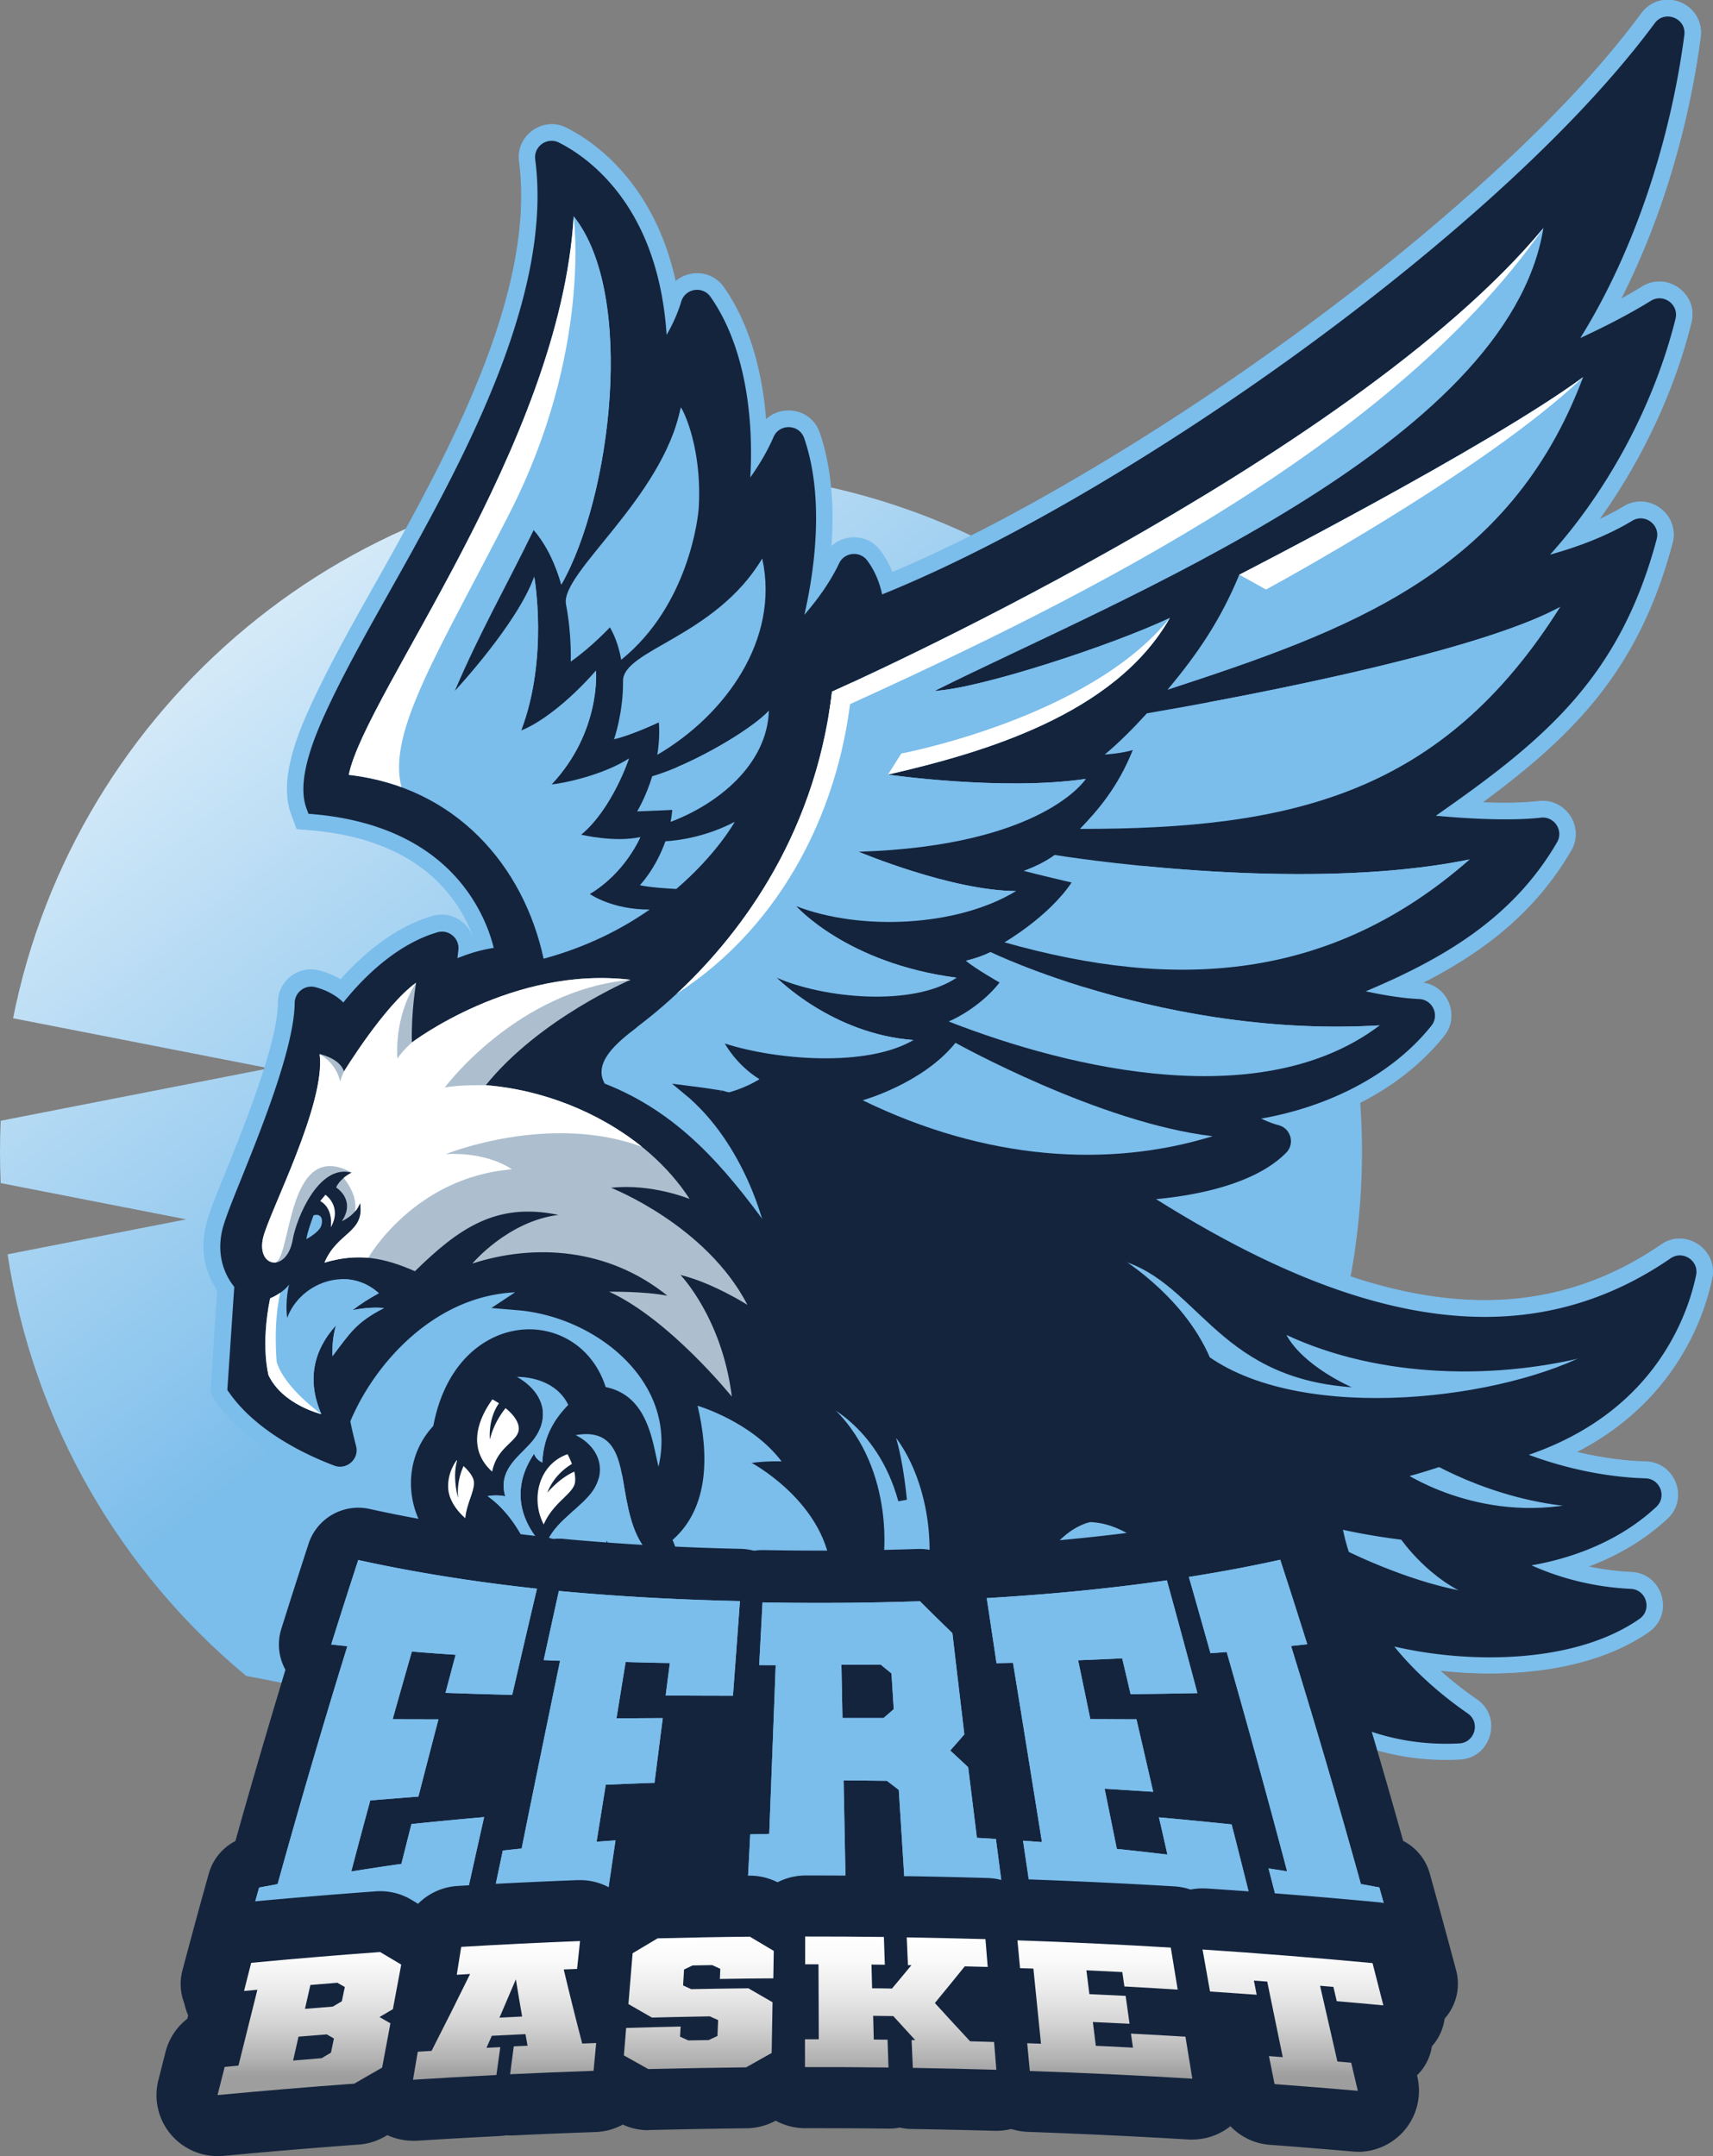 <svg id="Calque_2"
    xmlns="http://www.w3.org/2000/svg" viewBox="0 0 196.48 247.34">
    <rect x="0" y="0" width="196.48" height="247.34" fill="#808080" stroke="none"/>
    <defs>
        <linearGradient id="Dégradé_sans_nom_11" x1="123.98" y1="189.09" x2="6.63" y2="43.36" gradientUnits="userSpaceOnUse">
            <stop offset=".4" stop-color="#7bbdeb"/>
            <stop offset="1" stop-color="#fff"/>
        </linearGradient>
        <linearGradient id="Dégradé_sans_nom_32" x1="91.8" y1="238.19" x2="91.8" y2="217.31" gradientUnits="userSpaceOnUse">
            <stop offset="0" stop-color="#9e9e9e"/>
            <stop offset=".1" stop-color="#b3b3b3"/>
            <stop offset=".29" stop-color="#d4d4d4"/>
            <stop offset=".47" stop-color="#ebebeb"/>
            <stop offset=".64" stop-color="#fafafa"/>
            <stop offset=".78" stop-color="#fff"/>
        </linearGradient>
        <style>.cls-3,.cls-4{fill-rule:evenodd}.cls-7{fill:#14243d}.cls-3{fill:#fff}.cls-4,.cls-8{fill:#7bbdeb}</style>
    </defs>
    <g id="Layer_1">
        <path d="M78.11 54.02c43.14 0 78.11 34.97 78.11 78.11s-34.97 78.11-78.11 78.11c-15.26 0-29.49-4.38-41.52-11.94l11.29-2.21-19.65-3.84c-14.4-11.96-24.43-29-27.36-48.36l20.48-4.01-21.27-4.16c-.05-1.19-.08-2.38-.08-3.59s.03-2.38.08-3.56l6.69-1.31 24.09-4.71-24.09-4.71-5.27-1.03c7.12-35.8 38.71-62.79 76.61-62.79" style="fill:url(#Dégradé_sans_nom_11);fill-rule:evenodd"/>
        <path class="cls-4" d="M54.22 107.32c-.54-1.42-1.28-2.79-2.15-3.99-3.81-5.29-9.91-7.49-16.2-8.06l-1.85-.16-.64-1.74c-1.5-4.05.93-9.64 2.68-13.34 2.77-5.86 6.12-11.48 9.26-17.16 6.8-12.32 16.09-29.92 14.21-44.36-.39-2.99 2.77-5.22 5.45-3.86 3.38 1.71 6.26 4.45 8.36 7.58 2.05 3.05 3.38 6.46 4.16 10 1.59-1.34 4.18-1.22 5.54.72 2.99 4.27 4.4 9.74 4.83 15.13 1.86-1.74 5.21-1.18 6.15 1.54 1.38 4 1.67 8.56 1.35 13.02 1.57-1.45 4.21-1.36 5.6.5.57.77 1.03 1.6 1.39 2.48 7.45-3.15 14.73-7.04 21.68-11.13 7.96-4.68 15.73-9.79 23.21-15.19 7.65-5.52 15.11-11.43 22.13-17.73 6.75-6.05 13.5-12.78 18.9-20.08 1.05-1.41 2.86-1.9 4.48-1.23 1.6.66 2.52 2.26 2.3 3.97-1.33 10.1-4.4 20.74-9.13 30.04.82-.45 1.63-.93 2.42-1.41 2.87-1.77 6.47.85 5.65 4.12-1.96 7.89-5.69 15.81-10.55 22.57.95-.44 1.89-.93 2.78-1.47 2.9-1.75 6.47.94 5.6 4.21-3.81 14.31-11.04 21.82-21.79 29.74 2.22.09 4.45.08 6.49-.14 3.06-.34 5.23 2.99 3.68 5.65-4.13 7.11-10.08 11.65-16.99 15.18 2.84.39 4.26 3.79 2.41 6.1-4.04 5.05-9.93 8.43-16.14 10.26.73 1.37.61 3.17-.62 4.43-2.65 2.71-6.77 4.25-10.81 5.1 10.59 6.12 23.04 11.38 35.15 10.42 6.35-.51 12.1-2.68 17.33-6.28 2.78-1.92 6.53.58 5.84 3.88-.89 4.23-2.82 8.31-5.48 11.71-2.75 3.51-6.18 6.22-10.05 8.21 2.62.63 5.31 1.02 7.94 1.1 3.36.1 4.93 4.24 2.47 6.53-2.61 2.44-5.72 4.25-9.06 5.51 1.62.35 3.27.56 4.92.64 3.59.16 4.94 4.82 1.99 6.87-6.36 4.43-15.75 5.34-23.92 4.43a42.49 42.49 0 0 0 4.21 3.31c2.96 2.04 1.63 6.7-1.96 6.88-5.74.29-11.06-.99-16.05-3.82-5.84-3.31-10.33-8.22-14.84-13.09-2.45-2.64-6.57-7.33-10.29-8.28.5.86.67 1.92.31 3.03-1.47 4.51-4.53 7.97-8.84 9.72.04 4.09-.26 8.53-.98 12.47-.71 3.95-2.04 8.5-4.78 11.53-2.59 2.87-6.14 4.47-10.01 3.61-3.06-.68-5.62-2.79-7.18-5.47-1.76-3.03-2.17-6.58-1.34-9.97.19-.76.59-1.41 1.13-1.9-.21-.37-.4-.76-.58-1.15-.23 0-.47-.01-.7-.05-1.76-.25-3.78-1.88-5.21-3.24-2.79.05-5.98-.35-8.52-1.31-1.77-.67-3.51-1.7-5.13-2.83-1.49 4.35-4.23 8.51-8.97 9.49-.67.14-1.35.2-2.03.18-4.62-.11-8.66-3.58-10.88-7.41-1.9-3.27-2.8-7.29-1.66-10.97.22-.71.62-1.3 1.13-1.74-3.96-1.55-6.5-5.5-6.79-9.74-.21-3.02.73-5.95 2.67-8.25.82-3.87 2.69-7.53 5.98-9.88.51-.36 1.03-.68 1.57-.95l-2.41-.2c-.99.46-1.94 1.02-2.86 1.67-3.44 2.42-6.33 6.05-8.07 9.9.16.72.33 1.44.52 2.15.77 2.94-2.14 5.57-4.99 4.49-4.77-1.8-9.96-4.81-12.93-9.06-.51-.73-.58-.98-.52-1.87l.72-10.81c-1.63-2.52-2-5.22-1.09-8.21.58-1.9 1.42-3.81 2.16-5.66 1.25-3.13 2.5-6.25 3.59-9.44.94-2.77 2.29-6.9 2.31-9.81.02-2.44 2.35-4.23 4.71-3.63.86.22 1.71.56 2.48 1.02 2.84-3.2 6.47-6.09 10.54-7.27 1.93-.56 3.84.51 4.55 2.2h.03"/>
        <path class="cls-4" d="M102.37 65.65c7.45-3.15 14.73-7.04 21.68-11.13 7.96-4.68 15.73-9.79 23.21-15.19 7.65-5.52 15.11-11.43 22.13-17.73 6.75-6.05 13.5-12.78 18.9-20.08 1.05-1.41 2.86-1.9 4.48-1.23 1.6.66 2.52 2.26 2.3 3.97-1.33 10.1-4.4 20.74-9.13 30.04.82-.45 1.63-.93 2.42-1.41 2.87-1.77 6.47.85 5.65 4.12-1.96 7.89-5.69 15.81-10.55 22.57.95-.44 1.89-.93 2.78-1.47 2.9-1.75 6.47.94 5.6 4.21-3.81 14.31-11.04 21.82-21.79 29.74 2.22.09 4.45.08 6.49-.14 3.06-.34 5.23 2.99 3.68 5.65-4.13 7.11-10.08 11.65-16.99 15.18 2.84.39 4.26 3.79 2.41 6.1-4.04 5.05-9.93 8.43-16.14 10.26.73 1.37.61 3.17-.62 4.43-2.65 2.71-6.77 4.25-10.81 5.1 10.59 6.12 23.04 11.38 35.15 10.42 6.35-.51 12.1-2.68 17.33-6.28 2.78-1.92 6.53.58 5.84 3.88-.89 4.23-2.82 8.31-5.48 11.71-2.75 3.51-6.18 6.22-10.05 8.21 2.62.63 5.31 1.02 7.94 1.1 3.36.1 4.93 4.24 2.47 6.53-2.61 2.44-5.72 4.25-9.06 5.51 1.62.35 3.27.56 4.92.64 3.59.16 4.94 4.82 1.99 6.87-6.36 4.43-15.75 5.34-23.92 4.43a42.49 42.49 0 0 0 4.21 3.31c2.96 2.04 1.63 6.7-1.96 6.88-5.74.29-11.06-.99-16.05-3.82-5.84-3.31-10.33-8.22-14.84-13.09-2.45-2.64-6.57-7.33-10.29-8.28.5.86.67 1.92.31 3.03-1.47 4.51-4.53 7.97-8.84 9.72l-1.92-1.32-11.04-15.92-23.81 7.41 11.25-21.47-14.25-61.13 23.2-28.82 1.19-2.53Z"/>
        <path d="M39.38 115c2.78-3.48 6.57-6.82 10.79-8.05 1.3-.38 2.58.71 2.4 2.06-.04.3-.07.6-.1.91 1.34-.55 2.72-.96 4.16-1.18-.56-2.31-1.66-4.6-3.03-6.5-4.14-5.74-10.7-8.22-17.56-8.83l-.66-.06-.23-.62c-1.25-3.39 1.12-8.72 2.61-11.88 2.61-5.52 6.23-11.68 9.2-17.05 7.06-12.79 16.38-30.58 14.43-45.51-.2-1.5 1.38-2.62 2.73-1.93 3.09 1.57 5.73 4.09 7.65 6.95 3 4.47 4.34 9.78 4.69 15.11.7-1.21 1.28-2.5 1.68-3.83.46-1.51 2.45-1.83 3.36-.53 4.01 5.73 4.95 13.9 4.56 20.71 1.03-1.45 1.96-3.01 2.66-4.63.68-1.58 2.96-1.5 3.52.13 2.14 6.2 1.46 13.97.02 20.26 1.54-1.78 2.98-3.78 3.99-5.91.61-1.28 2.37-1.45 3.22-.32.86 1.15 1.41 2.49 1.71 3.89 15.75-6.37 33.68-17.57 47.18-27.32 13.73-9.92 31.12-24.27 41.44-38.21 1.15-1.56 3.65-.55 3.39 1.37-1.56 11.86-5.61 24.59-11.93 34.75 2.69-1.25 5.56-2.7 8.09-4.27 1.44-.89 3.24.42 2.83 2.06-2.43 9.77-7.67 19.61-14.39 27.06 3.26-.91 6.52-2.14 9.43-3.89 1.45-.87 3.24.47 2.8 2.11-4.24 15.9-12.89 23.05-25.33 31.73 3.61.33 8.46.62 12.06.22 1.54-.17 2.62 1.49 1.84 2.83-5.08 8.73-13.08 13.36-21.94 17.09 1.94.42 4.15.8 6.14.89 1.54.07 2.35 1.87 1.38 3.07-4.72 5.9-12.2 9.36-19.51 10.64.68.33 1.38.6 2 .76 1.4.37 1.88 2.12.87 3.15-3.49 3.56-10.15 4.89-14.93 5.33 11.78 7.38 26.43 14.53 40.77 13.39 6.68-.53 12.74-2.81 18.25-6.6 1.4-.96 3.27.28 2.92 1.94-.83 3.95-2.64 7.77-5.12 10.94-3.65 4.67-8.57 7.77-14.07 9.66 4.22 1.57 8.9 2.57 13.39 2.7 1.68.05 2.47 2.12 1.24 3.27-3.9 3.65-9.07 5.8-14.32 6.71 3.56 1.6 7.49 2.52 11.39 2.7 1.8.08 2.47 2.41 1 3.44-7.41 5.17-19.53 5.18-28.13 3.17 2.38 2.95 5.38 5.57 8.43 7.68 1.48 1.02.82 3.35-.98 3.44-5.39.27-10.34-.92-15.03-3.58-11.5-6.52-18.15-20.21-26.11-21.68a8.95 8.95 0 0 0-1.16-.13c-.58.1-1.37.48-1.85.77-.91.55-1.71 1.28-2.4 2.1.46-.18.9-.38 1.27-.59 1.49-.83 3.25.61 2.72 2.24-1.44 4.42-4.55 7.64-8.96 8.99.13 4.2-.19 9.4-.92 13.45-.64 3.55-1.85 7.87-4.32 10.6-7.2 7.97-17.74-.2-15.3-10.12a1.894 1.894 0 0 1 2.52-1.31c-1.24-1.01-2.08-2.76-2.62-4.33-.49.22-1.04.31-1.61.23-1.42-.2-3.53-2.08-4.73-3.28-2.71.14-6.07-.2-8.59-1.16-2.41-.91-4.87-2.63-6.85-4.24-1.02 4.43-3.38 9.8-8.3 10.82-7.07 1.46-14.69-8.38-12.39-15.79.43-1.38 2.18-1.79 3.17-.75.44.46 1.06.91 1.71 1.26-.29-1.76-.89-3.44-1.9-4.94-.49.58-1.21.9-2.14.65-3.76-1.01-6.16-4.58-6.42-8.38-.18-2.7.71-5.28 2.54-7.25.67-3.57 2.3-7.05 5.32-9.21 5.28-3.77 12.4-1.68 14.45 4.75 3.14.65 4.53 3.05 5.32 5.94.29 1.06.48 2.13.74 3.19 2.25-9.6-7.04-17.19-16.19-17.95l-2.98-.25 2.72-1.8c-3.53.17-6.89 1.39-9.95 3.55-3.88 2.73-7.1 6.87-8.95 11.25.19.95.42 1.9.66 2.83.39 1.48-1.07 2.79-2.5 2.25-4.39-1.66-9.31-4.45-12.05-8.37-.26-.37-.22-.21-.19-.66.26-3.82.51-7.64.77-11.46-.05-.15-2.55-2.75-1.21-7.14.46-1.5 1.5-4 2.1-5.5 1.95-4.86 6-14.78 6.04-19.94a1.9 1.9 0 0 1 2.36-1.82c1.19.31 2.37.9 3.24 1.78" style="fill:#14243d;fill-rule:evenodd"/>
        <path class="cls-4" d="M36.84 162.22s-4.4-1.04-6.04-4.45c0 0-.93-3.36.18-8.83 0 0 1.4-.54 2.18-1.58 0 0-.48 1.79-.22 3.82 1.48-4.01 6.91-6.1 10.51-2.82-1.11.6-2.12 1.25-3.01 1.94.68-.14 2.23-.39 3.61-.24-3.18 1.62-3.88 2.83-5.92 5.53 0 0-.11-1.95.42-3.56-2.59 2.85-3.38 6.29-1.7 10.18"/>
        <path class="cls-3" d="M36.84 162.22s-4.4-1.04-6.04-4.45c0 0-.93-3.36.18-8.83 0 0 .56-.22 1.17-.64-.84 3.53-.41 7.97-.41 7.97.97 3.03 5.11 5.94 5.11 5.94"/>
        <path class="cls-4" d="M39.11 146.74c1.5-.05 3.04.43 4.34 1.61-1.11.6-2.12 1.25-3.01 1.94.68-.14 2.23-.39 3.61-.24-3.18 1.62-3.88 2.83-5.92 5.53 0 0-.11-1.95.42-3.56-2.59 2.85-3.38 6.29-1.7 10.18 0 0-2.96-3.2-3.07-5.87 0 0 2.33-5.14 4.98-7.19 0 0-2.15.91-3.78 2.61 0 0 1.13-2.93 4.14-5.02"/>
        <path d="M30.18 141.98c.69-2.92 7.23-15.4 6.48-21.06 0 0 2.3.46 2.8 1.99 0 0 4.6-7.53 8.27-10.18 0 0-.58 3.34-.49 6.86 0 0 11.59-8.83 25.09-7.19 0 0-10.44 4.43-16.61 12.09 9.04.7 18.51 5.54 23.38 13.05 0 0-4.37-1.8-9.01-1.28 0 0 10.91 4.27 15.64 13.43 0 0-4-2.54-7.68-3.43 0 0 4.78 4.93 5.89 13.96 0 0-7.12-8.85-14.07-12.04 0 0 4.01-.06 6.68.46-6.81-5.49-15.25-6-22.37-3.69 0 0 4.05-4.85 9.87-5.58-7.21-1.51-11.51 1.63-16.46 6.46-3.49-1.53-6.45-2.15-10.38-.98 1.46-3.52 4.68-3.43 4.08-6.87-.48 1.45-2.08 2.11-2.08 2.11 1.65-2.46-.66-3.87-.66-3.87.53-1.13 1.79-1.69 1.79-1.69-3.81-1.07-6.36 5.32-6.75 7.61-.66 3.92-4.23 3.31-3.42-.17" style="fill:#adbfce;fill-rule:evenodd"/>
        <path class="cls-3" d="M30.18 141.98c.69-2.92 7.23-15.4 6.48-21.06 2.07 1.2 2.35 3.17 2.35 3.17.21-.69.45-1.18.45-1.18s4.6-7.53 8.27-10.18c-2.62 4.07-2.15 8.71-2.15 8.71.58-.9 1.66-1.85 1.66-1.85s11.59-8.83 25.09-7.19c-13.04 1.18-21.32 12.36-21.32 12.36 1.62-.33 4.71-.27 4.71-.27 6.34.49 12.9 3.02 17.93 7.08-10.66-3.97-22.51.82-22.51.82 4.96-.24 7.57 1.75 7.57 1.75-11.22.91-16.47 10.15-16.47 10.15-1.57-.14-3.19.01-5.02.56 1.46-3.52 4.68-3.43 4.08-6.87-.13.39-.34.73-.58 1 .29-1.74-.86-3.31-1.31-3.85.48-.41.94-.61.94-.61-7.34-4.01-6.91 9.24-8.69 10.3-1.01.14-1.93-.9-1.47-2.85"/>
        <path class="cls-4" d="M84.27 94.29s-2.06 3.72-6.7 7.69c-.96-.05-3.05-.18-4.18-.43 0 0 1.81-1.86 2.93-5.04 1.65-.1 4.7-.54 7.95-2.23m3.92-12.75c-.2 6.21-5.9 10.74-11.27 12.75.08-.44.15-.9.19-1.37 0 0-2.89.14-4.03.17 0 0 .99-1.61 1.73-4.03 4.68-1.38 11.46-5.4 13.38-7.52"/>
        <path class="cls-4" d="M77.67 88c4.23-1.8 8.97-4.76 10.52-6.47-2.31 7.66-10.78 9.8-10.78 9.8.18-.96.24-2.36.26-3.33m9.76-23.91c2.03 9.29-4.27 17.97-12.04 22.5.19-1.16.28-2.42.18-3.72 0 0-3.11 1.47-5.14 1.94 0 0 1.07-3.06 1.03-6.67s10.46-5 15.97-14.04"/>
        <path class="cls-4" d="M74.8 76.23c3.54-2.22 9.1-6.36 12.63-12.14-.59 12.57-11.86 16.88-11.86 16.88-.18-1.51-.52-3.46-.77-4.74m3.3-29.51c.91 1.52 2.41 5.93 2.04 11.65-.06.75-1.06 11-8.89 17.32-.22-1.27-.62-2.55-1.29-3.72 0 0-2.23 2.36-4.5 3.93 0 0 .14-2.99-.54-6.58S75.93 57.25 78.1 46.73"/>
        <path class="cls-4" d="M67.47 66.27c3.39-4.25 9.12-12.27 10.62-19.55.47 14.4-8.88 23.1-8.88 23.1-.52-1.21-1.29-2.68-1.75-3.55"/>
        <path class="cls-4" d="M40 88.89c1.9-9.34 24.25-37.88 25.8-64.08 7.16 8.92 4.32 32.2-1.41 42.25-.63-2.22-1.62-4.47-3.17-6.27-3.1 6.39-6.18 11.72-9.04 18.45 0 0 7.17-7.68 9.09-13.1 0 0 1.68 9.29-1.5 17.66 2.16-.84 5.42-3.27 8.59-6.88 0 0 .61 7-5.1 13.07 1.62-.16 6.01-1.14 8.88-2.98 0 0-1.9 5.77-5.49 8.74 0 0 3.88.93 6.79.27 0 0-1.7 4.09-5.8 6.53 0 0 2.53 1.81 6.88 1.79-3.18 2.22-7.21 4.3-12.17 5.64-2.29-10.65-10.06-19.68-22.37-21.09"/>
        <path class="cls-3" d="M40 88.89c1.9-9.34 24.25-37.88 25.8-64.08 0 0 2.12 15.48-7.35 34.06-7.96 15.62-14.11 25.12-12.39 31.43-1.88-.68-3.9-1.17-6.06-1.41"/>
        <path class="cls-4" d="M65.79 24.82c7.16 8.92 4.32 32.2-1.41 42.25-.63-2.22-1.62-4.47-3.17-6.27 0 0 7.76-16.41 4.57-35.98m7.67 71.2s-1.7 4.09-5.8 6.53c-2.88.28-5.29.25-5.29.25 5.84-.86 11.08-6.78 11.08-6.78m-1.3-9.01s-1.9 5.77-5.49 8.74c-2.15-.08-4.09-.31-4.09-.31 6.07-2.23 9.58-8.43 9.58-8.43m-3.78-10.09s.61 7-5.1 13.07c-1.6.26-4.15.56-4.15.56 6.99-3.67 9.25-13.63 9.25-13.63m-7.08-10.77s1.68 9.29-1.5 17.66l-4.82 2.06c6.59-7.61 6.33-19.71 6.33-19.71m11.75 51.68c5.18-3.92 19.78-16.28 22.39-38.5 0 0 59.3-26.29 81.6-53.19-4.03 24.91-48.85 42.63-69.78 53.1 5.04-.24 20.2-5.18 26.93-8.36-6.3 11.11-21.49 15.48-32.33 17.97 0 0 13.19 1.9 22.7.49 0 0-4.87 7.7-26.06 8.36 0 0 10.6 4.47 18.05 4.51-6.79 4.14-17.92 4.57-25.22 1.73 0 0 5.8 6.57 18.41 8.21-5.03 3.38-15.27 2.37-20.64 0 0 0 6.33 6.46 15.69 7.15-5.39 3.17-15.84 2.28-21.64.4 0 0 1.29 2.44 3.97 4.09 0 0-1.79 1.2-4.52 1.77 5.36 1.43 13.85 4.42 17.55 9.67-1.46-.1-3.61.28-5.44.82 0 0 13.12 6.48 18.52 14.27.25-1.9-.44-4.74-1.15-6.45 2.82.3 15.15 1.99 19.29 8.64 0 0 .09-4.03-3.7-8.16 9.65 2.05 11.4 13.67 27.39 14.78 0 0-5.51-2.35-7.5-6 10.67 4.99 24.26 5.25 35.51 2.21-9.9 10.67-35.74 9.42-47.84 2.79 0 0 11.02 11.68 26.66 13.83 0 0-5.52-3.05-7.73-5.38 0 0 4.97.59 8.77.49 0 0 7.89 5.16 18.2 5.82-13.89 5.49-32.94-.49-46.22-5.8 0 0 7.1 6.99 16.53 10.09 0 0-1.21-1.49-1.88-2.82 0 0 4.7 1.46 11.18 2.26 0 0 3.3 4.76 8.28 6.57 0 0-13.12-1.13-19.43-4.03-6.31-2.9-14.34-8.05-14.34-8.05s5.24 7.57 10.78 12.12c0 0-.71-2.15-.77-3.3 0 0 1.84 1.11 3.98 1.75 0 0 1.68 8.44 9.18 12.94-13.76-5.95-24.3-26.73-32.75-27.19 0 0 .64-1.5.13-4.18 0 0-3.21 6.46-8.61 8.5 0 0 5.22-7.57 4.12-14.74 0 0-3.32 7.85-10 10.51 0 0 2.04.77 4.8-.13 0 0-1.46 5.35-4.69 8.03 0 0 3.1.44 6.64-1.24 0 0-2.7 4.67-6.26 5.84 0 0 2.41 1.88 6.26 1.84 0 0-2.28 2.39-7.26 1.64 0 0-.11-3.36-2.96-4.89-2.85-1.53-6.46-.22-6.46-.22s1.34-11.41-7.14-18.04c.29 2.72-.6 6.03-.6 6.03s-2.68-7.9-8.52-13.43c0 0 4.51.66 6.73 2.39 0 0-1.04-9.78-9.67-15.22 0 0 3.21-.2 6.03.75-5.12-7.04-10.39-13.26-18.84-16.57-1.38-2.42 1.42-4.74 3.69-6.45"/>
        <path d="M82.59 125.56c5.36 1.43 13.85 4.42 17.55 9.67-1.46-.1-3.61.28-5.44.82 0 0 13.12 6.48 18.52 14.27.25-1.9-.44-4.74-1.15-6.45 2.82.3 15.15 1.99 19.29 8.64 0 0 .09-4.03-3.7-8.16 0 0 7.59 4.33 10.7 11.69 11.26 7.91 34.56 4.99 44.71-.69-9.9 10.67-35.74 9.42-47.84 2.79 0 0 11.02 11.68 26.66 13.83 0 0-5.52-3.05-7.73-5.38 0 0 4.97.59 8.77.49 0 0 .54.35 1.53.89-1.28.41-3.04.95-4.07 1.15 0 0 8.95 6.29 20.74 3.78-13.89 5.49-32.94-.49-46.22-5.8 0 0 7.1 6.99 16.53 10.09 0 0-1.21-1.49-1.88-2.82 0 0 1.48.46 3.94 1.01.17.82.46 2.1.82 3.02 0 0 7.99 4 14.7 4.8 0 0-13.12-1.13-19.43-4.03-6.31-2.9-14.34-8.05-14.34-8.05s5.24 7.57 10.78 12.12c0 0-.71-2.15-.77-3.3 0 0 1.84 1.11 3.98 1.75 0 0 1.68 8.44 9.18 12.94-13.76-5.95-24.3-26.73-32.75-27.19 0 0 .64-1.5.13-4.18 0 0-3.21 6.46-8.61 8.5 0 0 5.22-7.57 4.12-14.74 0 0-3.32 7.85-10 10.51 0 0 2.04.77 4.8-.13 0 0-1.46 5.35-4.69 8.03 0 0 3.1.44 6.64-1.24 0 0-2.7 4.67-6.26 5.84 0 0 2.41 1.88 6.26 1.84 0 0-2.28 2.39-7.26 1.64 0 0-.11-3.36-2.96-4.89-.24-.13-.48-.23-.72-.32.13-6.4-2.26-12.73-5.86-15.68 1.66 2.46 2.26 9.47 2.26 9.47-2.5-9.14-9.28-11.73-9.28-11.73.29 2.72-.6 6.03-.6 6.03s-2.68-7.9-8.52-13.43c0 0 4.51.66 6.73 2.39 0 0-1.04-9.78-9.67-15.22 0 0 3.21-.2 6.03.75 0 0-2.13-9.84-9.47-15.85 1.2.15 2.49.33 3.86.55" style="fill:#14243d;fill-rule:evenodd;stroke:#14243d;stroke-miterlimit:10"/>
        <path class="cls-3" d="M77.59 114.02c6.46-6.01 15.8-17.34 17.84-34.68 0 0 .84-.37 2.33-1.06-1.13 14.09-7.89 27.83-20.18 35.74Zm56.59-43.13c-6.3 11.11-21.49 15.48-32.33 17.97l1.53-2.42s21.59-4.06 30.79-15.55"/>
        <path class="cls-4" d="M107.25 79.25s8.48.04 17.97-1.89c5.05-2.98 8.95-6.47 8.95-6.47-6.73 3.19-21.88 8.12-26.93 8.36Z"/>
        <path class="cls-3" d="M95.08 81.88c.14-.83.26-1.68.36-2.54 0 0 59.3-26.29 81.6-53.19-18.24 26.18-56.92 44.36-81.96 55.73"/>
        <path class="cls-4" d="M89.09 112.16s6.33 6.46 15.69 7.15c0 0-3.07.48-6.96.48-6.14-2.62-8.72-7.63-8.72-7.63m2.22-8.21s5.8 6.57 18.41 8.21c0 0-3.4.8-7.8.59-7.15-3.22-10.61-8.8-10.61-8.8m7.17-6.24s10.6 4.47 18.05 4.51c0 0-3.09.7-7.43 1.02-6.93-2-10.62-5.53-10.62-5.53m3.36-8.85s13.19 1.9 22.7.49c0 0-3.8 2.08-9.36 3.18-7.49-1.17-13.34-3.67-13.34-3.67m40.3-22.93s28.54-14.65 39.43-22.66c-8.43 22.5-26.96 29.08-47.67 35.86 3.56-4.26 6.1-8.04 8.24-13.21"/>
        <path class="cls-4" d="M142.15 65.93s28.54-14.65 39.43-22.66c-8.45 17.36-39.52 28.93-39.52 28.93.58-3.89.09-6.27.09-6.27"/>
        <path class="cls-3" d="M142.15 65.93s28.54-14.65 39.43-22.66c-11.46 10.91-36.37 24.36-36.37 24.36l-3.05-1.7Z"/>
        <path class="cls-4" d="M123.87 95.09c2.07-2.16 4.35-4.78 6.06-9.05-.92.28-2.09.44-3.22.52 1.65-1.37 3.32-3.06 4.84-4.73 6.5-1.11 37.07-6.52 47.41-12.21-13.56 21.56-30.9 25.49-55.09 25.47"/>
        <path class="cls-4" d="M138.59 80.57c11.61-2.17 32.24-6.48 40.37-10.95-13.12 12.2-34.45 17.67-43.79 19.17 1.67-2.88 2.82-6.24 3.42-8.23m-17.6 17.52s27.81 4.58 47.59.51c-15.92 13.98-33.64 15.1-53.37 9.51 0 0 5.04-2.9 7.7-6.86 0 0-3.95-.92-5.49-1.34 1.22-.45 2.44-1.02 3.56-1.83"/>
        <path class="cls-4" d="M130.95 99.32c9.89.98 25.32 1.8 37.63-.74-17.3 7.8-40.93 6.27-40.93 6.27 1.28-1.77 2.5-4 3.3-5.53m-17.34 9.89s20.27 9.87 44.65 8.41c-13.32 10.1-35.13 5.16-49.45-.44 1.26-.52 3.98-2.08 5.84-4.47 0 0-2.72-1.54-3.88-2.5 1.13-.29 1.98-.58 2.84-1"/>
        <path class="cls-4" d="M124.38 113.26c8.23 2.53 20.43 5.17 33.88 4.37-14.93 4.45-36.2-1.17-36.2-1.17.51-.65 1.62-2.21 2.32-3.2m-14.78 6.37s16.48 9.2 29.49 10.71c-11.94 3.68-25.98 2.78-40.14-4.12 0 0 6.9-1.92 10.64-6.59"/>
        <path class="cls-3" d="M94.2 191.29c-3.39-1.36-3.93-5.79-.8-5.6 0 0-.65 1.3-.24 3.1 0 0 .27-2.05.87-2.74.77.6-.3 2.95.17 5.24m6.41 6.54c-.94-1.48-2.46-5.19-.71-6.5-.34 1.51.23 3.13.23 3.13-.14-1.72.34-2.85.66-3.39.35.14 1.03.51 1.33 1.37-.81 1.67-1.19 3.65-1.5 5.39m7.34 2.8s-1.8-2.26-1.5-5.36c.26 1.19.78 2.13.78 2.13-.26-1.21-.21-2.39-.15-3.01 2.37.71 1.25 4.23.87 6.24m-7.23 9.74c-.39-.23-3.11-1.96-2.86-6.04 0 0 1.48 1.6 3.19 2.54 2.06 1.14 2.05 2.68 1.09 3.29-.6-.39-2.15-1.52-3.15-3.28 0 0 .28 1.98 1.74 3.48"/>
        <path class="cls-4" d="M104.07 211.3s2.29-2.09-.44-4.57c0 0 1.09-.19 1.64.44.78-4.39-2.86-6.89-1.95-10.83 0 0-.66.06-1.04.63-.55-1.87.85-3.91 2.98-3.6 0 0-1.66 5.28 2.65 9.04 0 0 1.71-1.68 2.09-4.1 1.02 4.13.11 13.96-5.92 12.98"/>
        <path class="cls-4" d="M109.26 200.5c.32-.62.61-1.36.74-2.19.91 3.7.28 11.98-4.21 12.96-.57.12-1.13.12-1.71.03l.45-.56c.49-.78.99-2.3-.89-4.01 0 0 1.09-.19 1.64.44.38.33 1.07 1.42.78 2.6 3.06-2.23 3.3-6.91 3.21-9.27m-9.28-11.84s.6-2.73 1.78-3.36c3.02-.29 2.85 3.37 2.1 5.26-.84-1.38-2.12-2.15-3.87-1.9"/>
        <path class="cls-4" d="M102.09 185.29c2.68 0 2.5 3.46 1.77 5.28-.34-.56-.76-1.02-1.25-1.35.87-1.96.18-3.22-.52-3.93m4.11 7.1s.55-2.51 1.56-3.58c1.48-1.58 3.69.31 3.54 2.19-.06.76-.52 3-.52 3-1.35-1.82-2.36-2.44-4.58-1.61"/>
        <path class="cls-4" d="M108.46 188.32c1.39-.54 2.97 1.07 2.85 2.67-.06.76-.52 3-.52 3-.79-1.07-1.47-1.72-2.34-1.91.93-1.76.48-3.05.01-3.76m-8.98-5.65c2.66-3.98 7.29-2.34 8.39 1.97l-1.1.7c-1.53-3.63-4.14-4.54-7.3-2.67m-8.6 1.82c-.94-3.14 2.32-5.16 4.58-1.57.45.72 1.93 2 3.1 2.32 0 0-1.13 2.46-.55 5.21 0 0-.52-1.63-2.2-2.59 1.26-4.04-3.38-5.91-4.92-3.37"/>
        <path class="cls-4" d="M94.32 181.62c.39.3.77.73 1.13 1.3.45.72 1.93 2 3.1 2.32 0 0-1.13 2.46-.55 5.21 0 0-.52-1.63-2.2-2.59.65-2.09-.28-3.6-1.54-4.22.24-.76.2-1.46.07-2.03M80 161.26s6.2 1.81 9.65 6.39c0 0-1.69-.07-3.44.17 0 0 7.57 4.03 8.96 11.24-4.37-1.63-8.16.34-7.66 5.64 0 0-3.54-.46-5.97-2.39 0 0 .8 4.1 3.39 6.28 0 0-5.53-.69-7.88-4.54 0 0 1.77-3.67.09-7.39 4.29-3.77 4.14-10 2.87-15.41"/>
        <path class="cls-3" d="M53.37 174.16s-1.84-1.48-1.96-3.4c-.12-1.91.97-3.24.97-3.24s.02.01.05.03c-.58 2.02.12 4.3.12 4.3-.16-1.66.3-2.98.62-3.67.5.47 1.07 1.12 1.17 1.7.18 1.06-.81 2.53-.97 4.27m3.09-5.32c-2.71-2.43-1.89-5.66.02-8.3 0 0 .32.17.75.45-1.29 1.83-1.04 4.14-1.04 4.14a9.307 9.307 0 0 1 1.8-3.58c.69.56 1.38 1.32 1.5 2.12.25 1.69-2.43 2.07-3.04 5.16m3.88 23.42c-2.79.31-4.33-3.12-4.13-5.46 0 0 .91.91 2.16 1.47 1.16.52 3.62 1.44 2.64 3.45-.61-.19-2.36-.83-3.43-2.17 0 0 .83 1.99 2.76 2.71m2.03-17.37c-1.53-2.94-.56-6.89 2.74-8.05 0 0 .26.48.5 1.12-.7.41-2.12 1.44-2.82 3.3 0 0 1.33-1.64 3.09-2.42.1.43.14.87.08 1.26-.22 1.32-2.47 2.23-3.58 4.79"/>
        <path class="cls-4" d="M62.33 194.36c2.01-1.95 1.65-6.09-1.37-6.98 0 0 1.08-.87 1.89-.74-.32-5.1-2.59-11.97-6.92-15 0 0 .98-.2 2.02.02-.81-2.88 1.27-4.31 2.82-5.99 2.54-2.73 1.75-5.9-1.48-7.72 0 0 4.25-.17 5.89 3.21-1.88 1.95-2.85 3.9-2.98 6.63 0 0-.72-.3-.94-1.01-2.55 3.79-1.84 7.62 1.26 10.78.67-2.56 3.39-4.06 5.04-5.95 2.17-2.49 1.43-5.48-1.53-6.98 4.65-.83 5.05 2.97 5.62 6.29.5 2.94 1.17 5.97 3.18 7.6 0 0-.35 2.89-1.41 3.34-1.05.45-3.16-1.97-3.79-5.16-1.51 4.13 1.94 18.77-7.3 17.67"/>
        <path class="cls-4" d="M64.75 179.9c-.07.73-.09 1.69.11 2.61.4 1.84 2.27-.01 1.97-1.95-.51-3.28-1.81-3.48-2.08-.67m-1.9 6.73c-.32-5.1-2.59-11.97-6.92-15 0 0 .98-.2 2.02.02-.81-2.88 1.27-4.31 2.82-5.99 1.13-1.22 1.6-2.53 1.49-3.76.44.28.9.68 1.33 1.24-.85 1.35-1.3 2.82-1.39 4.63 0 0-.72-.3-.94-1.01-2.55 3.79-1.84 7.62 1.26 10.78.67-2.56 3.39-4.06 5.04-5.95.52-.59.87-1.21 1.07-1.84s.6-1.09 1.54-1.11c.38 0 .82.26 1.19.58.11.56.2 1.12.29 1.67.5 2.94 1.17 5.97 3.18 7.6 0 0-.35 2.89-1.41 3.34-1.05.45-3.16-1.97-3.79-5.16-2.28 3.21-.48 8.66-3.12 13.08-.41-1.34-1.41-2.66-3.66-3.13Z"/>
        <path class="cls-3" d="M37.33 137.06s1.96 1.35.61 3.74c0 0 .36-2.15-1.21-3.02l.6-.72Z"/>
        <path class="cls-4" d="M35.96 139.42s-.74 1.97-.82 2.73c0 0 1.42-.74 1.7-1.52.27-.78-.03-1.47-.87-1.21"/>
        <path class="cls-7" d="M29.38 239.69c-1.47 0-2.91-.56-3.99-1.61a5.778 5.778 0 0 1-1.58-5.63c.95-3.57 1.92-7.16 2.91-10.69a5.776 5.776 0 0 1 2.93-3.58c1.76-6.28 3.61-12.59 5.51-18.87a5.726 5.726 0 0 1-.45-4.51c1-3.17 1.99-6.3 3-9.37a5.772 5.772 0 0 1 5.47-3.98c.41 0 .83.04 1.24.14 5.93 1.31 12.16 2.31 19.07 3.06 1.64.18 3.13 1.06 4.08 2.4.95 1.35 1.28 3.04.9 4.65-.91 3.85-1.82 7.74-2.72 11.67a5.763 5.763 0 0 1-5.61 4.47c-.05 0-2-.05-2.93-.08-.18.68-.35 1.35-.53 2.03.13 0 .26-.01.39-.01 1.65 0 3.24.71 4.34 1.97a5.74 5.74 0 0 1 1.28 5.06c-.91 4.03-1.82 8.11-2.72 12.25a5.751 5.751 0 0 1-4.59 4.43c-8.18 1.5-16.36 3.5-24.3 5.94-.56.17-1.13.26-1.69.26Z"/>
        <path class="cls-7" d="M57.44 232.99a5.75 5.75 0 0 1-4.15-1.77 5.758 5.758 0 0 1-1.49-5.17c.56-2.69 1.12-5.36 1.68-8.01a5.782 5.782 0 0 1 2.8-3.83l.12-.58c.83-4.08 1.66-8.11 2.48-12.11a5.782 5.782 0 0 1-.89-4.5c.56-2.56 1.12-5.1 1.67-7.63a5.768 5.768 0 0 1 5.62-4.52c.18 0 .36 0 .54.03 6.23.58 12.62.94 19.53 1.09 1.58.03 3.07.72 4.14 1.89a5.753 5.753 0 0 1 1.48 4.3l-.76 10.43a5.764 5.764 0 0 1-5.75 5.34h-2.35l-.58 4.57a5.764 5.764 0 0 1-4.3 4.86c.07.52.07 1.06-.01 1.6l-1.09 7.32a5.753 5.753 0 0 1-5.08 4.89c-4.21.45-8.47 1.04-12.66 1.74-.32.05-.64.08-.96.08Z"/>
        <path class="cls-7" d="M114.37 230.93c-.18 0-.36 0-.53-.03-3.52-.33-7.09-.57-10.6-.72a5.733 5.733 0 0 1-3.17-1.12c-.93.61-2.02.94-3.15.94h-.08c-.95-.01-1.9-.02-2.85-.02-2.57 0-5.18.05-7.77.14h-.21a5.79 5.79 0 0 1-4.11-1.72 5.802 5.802 0 0 1-1.65-4.35l.37-6.92c.09-1.74.96-3.28 2.25-4.27l.39-10.02s-.06-.06-.09-.1a5.77 5.77 0 0 1-1.56-4.25l.36-6.9c.16-3.07 2.7-5.46 5.75-5.46h.11a326.271 326.271 0 0 0 17.04-.12h.2c1.53 0 3 .61 4.09 1.7 1.13 1.14 2.3 2.28 3.49 3.44.96.92 1.56 2.15 1.72 3.47l1.31 11.15c.07.62.04 1.24-.08 1.84.26.55.43 1.13.5 1.74l.47 3.78c1.38.9 2.35 2.37 2.58 4.09l.94 7.21c.23 1.74-.35 3.48-1.56 4.74a5.764 5.764 0 0 1-4.15 1.76Z"/>
        <path class="cls-7" d="M142.73 235.47c-.43 0-.86-.05-1.28-.14-8.07-1.84-16.34-3.22-24.58-4.11a5.753 5.753 0 0 1-5.08-4.89l-1.09-7.32c-.24-1.65.24-3.32 1.32-4.59-.59-3.7-1.19-7.39-1.78-11.06a5.778 5.778 0 0 1-2.45-3.9l-1.07-7.18c-.24-1.6.2-3.23 1.22-4.48a5.728 5.728 0 0 1 4.13-2.12c6.96-.41 13.29-1.04 19.36-1.91a5.759 5.759 0 0 1 6.38 4.18c1.13 4.09 2.25 8.25 3.38 12.47a5.8 5.8 0 0 1-.96 4.95 5.787 5.787 0 0 1-4.49 2.3h-.25c.2.86.39 1.71.59 2.57l3.92.39a5.75 5.75 0 0 1 4.98 4.3c1.14 4.45 2.26 8.95 3.35 13.39.48 1.94-.09 3.99-1.49 5.41a5.784 5.784 0 0 1-4.11 1.72Z"/>
        <path class="cls-7" d="M158.54 239.69c-.57 0-1.14-.08-1.69-.26-4.09-1.26-8.27-2.41-12.41-3.41a5.767 5.767 0 0 1-4.23-4.2c-.78-3.1-1.56-6.15-2.34-9.16-.41-1.58-.13-3.24.74-4.59-1.38-5.12-2.79-10.24-4.27-15.48a5.768 5.768 0 0 1-2.84-3.53c-.79-2.82-1.58-5.61-2.37-8.37-.45-1.59-.21-3.29.68-4.69a5.746 5.746 0 0 1 3.96-2.59c3.36-.53 6.63-1.14 9.72-1.83.42-.09.83-.14 1.24-.14a5.74 5.74 0 0 1 5.47 3.98c1 3.07 2 6.19 3 9.37.47 1.51.3 3.14-.45 4.52 1.91 6.28 3.75 12.59 5.51 18.87 1.41.72 2.49 2.01 2.93 3.58.98 3.53 1.96 7.13 2.91 10.69.54 2.02-.07 4.18-1.58 5.63a5.757 5.757 0 0 1-3.99 1.61Zm-130.48-3.02a5.88 5.88 0 0 1-5.69-7.39c.97-3.64 1.96-7.31 2.97-10.91a5.9 5.9 0 0 1 2.99-3.66c1.8-6.4 3.68-12.85 5.63-19.25a5.84 5.84 0 0 1-.46-4.61c1.02-3.24 2.04-6.42 3.06-9.56a5.883 5.883 0 0 1 6.86-3.92c6.05 1.33 12.41 2.35 19.46 3.13a5.872 5.872 0 0 1 5.08 7.19c-.93 3.93-1.85 7.9-2.78 11.91a5.89 5.89 0 0 1-5.73 4.56c-.05 0-2.04-.05-2.99-.08l-.54 2.07c.13 0 .26-.01.39-.01 1.69 0 3.31.73 4.43 2.01a5.898 5.898 0 0 1 1.31 5.16c-.93 4.12-1.85 8.28-2.78 12.5a5.87 5.87 0 0 1-4.68 4.52c-8.35 1.53-16.69 3.57-24.79 6.07-.57.18-1.15.26-1.73.26Z"/>
        <path class="cls-7" d="M56.69 229.83c-1.58 0-3.12-.64-4.24-1.8a5.862 5.862 0 0 1-1.52-5.28c.57-2.74 1.14-5.47 1.71-8.17a5.864 5.864 0 0 1 2.86-3.9l.12-.6c.85-4.16 1.69-8.28 2.53-12.36-.92-1.34-1.25-3-.9-4.59.57-2.61 1.14-5.2 1.71-7.78.6-2.72 3.01-4.61 5.74-4.61.18 0 .37 0 .55.03 6.36.59 12.88.96 19.93 1.12 1.61.04 3.14.73 4.22 1.92a5.88 5.88 0 0 1 1.51 4.38l-.78 10.64a5.882 5.882 0 0 1-5.86 5.45h-2.39l-.59 4.66a5.881 5.881 0 0 1-4.39 4.96c.07.53.07 1.08-.01 1.63L75.78 223a5.89 5.89 0 0 1-5.19 4.99c-4.3.46-8.64 1.06-12.92 1.78-.33.05-.65.08-.98.08Z"/>
        <path class="cls-7" d="M114.79 227.73c-.18 0-.36 0-.55-.03-3.6-.33-7.24-.58-10.82-.74a5.9 5.9 0 0 1-3.24-1.14 5.9 5.9 0 0 1-3.22.96h-.08c-.97-.01-1.94-.02-2.91-.02-2.62 0-5.29.05-7.92.14h-.21c-1.57 0-3.08-.63-4.19-1.76a5.868 5.868 0 0 1-1.68-4.43l.38-7.06c.09-1.78.98-3.34 2.3-4.36l.39-10.23s-.06-.06-.09-.1a5.906 5.906 0 0 1-1.59-4.34l.37-7.04a5.874 5.874 0 0 1 5.87-5.57h.11a328.706 328.706 0 0 0 17.39-.13h.2c1.56 0 3.06.62 4.17 1.73 1.16 1.16 2.34 2.33 3.56 3.51.98.94 1.59 2.19 1.75 3.54l1.34 11.38c.07.63.04 1.27-.08 1.88.26.56.44 1.16.51 1.78l.48 3.86c1.41.91 2.4 2.41 2.63 4.17l.96 7.36c.23 1.77-.36 3.55-1.6 4.84a5.847 5.847 0 0 1-4.23 1.8Z"/>
        <path class="cls-7" d="M143.73 232.36c-.43 0-.87-.05-1.31-.15-8.24-1.88-16.67-3.29-25.08-4.19a5.89 5.89 0 0 1-5.19-4.99l-1.11-7.47c-.25-1.69.24-3.39 1.35-4.68-.61-3.78-1.21-7.54-1.82-11.28a5.877 5.877 0 0 1-2.5-3.98l-1.1-7.32c-.25-1.63.21-3.29 1.25-4.58a5.853 5.853 0 0 1 4.22-2.16c7.1-.42 13.57-1.06 19.76-1.95a5.867 5.867 0 0 1 6.5 4.26c1.15 4.18 2.3 8.42 3.45 12.73.46 1.74.1 3.61-.98 5.05a5.866 5.866 0 0 1-4.58 2.34h-.26c.2.87.4 1.75.6 2.63 1.32.13 2.66.26 4 .4 2.45.26 4.48 2.01 5.09 4.39 1.16 4.54 2.31 9.14 3.42 13.67a5.86 5.86 0 0 1-1.52 5.52 5.865 5.865 0 0 1-4.19 1.76Z"/>
        <path class="cls-7" d="M159.86 236.67c-.58 0-1.16-.09-1.73-.26-4.18-1.28-8.44-2.46-12.66-3.48a5.904 5.904 0 0 1-4.32-4.28c-.79-3.16-1.59-6.27-2.39-9.35-.42-1.61-.13-3.31.76-4.68-1.4-5.22-2.85-10.45-4.36-15.8a5.852 5.852 0 0 1-2.89-3.6c-.81-2.88-1.61-5.73-2.42-8.54-.46-1.62-.21-3.36.69-4.78a5.925 5.925 0 0 1 4.04-2.65c3.43-.54 6.77-1.17 9.92-1.86a6.1 6.1 0 0 1 1.27-.14c2.49 0 4.78 1.6 5.59 4.06 1.02 3.13 2.04 6.32 3.06 9.56.48 1.54.31 3.21-.46 4.61 1.95 6.4 3.83 12.85 5.63 19.25a5.9 5.9 0 0 1 2.99 3.66c1 3.6 2 7.27 2.97 10.91.55 2.07-.07 4.26-1.61 5.75a5.876 5.876 0 0 1-4.08 1.64Zm-133.14-3.08c-1.53 0-3.02-.58-4.16-1.67a5.999 5.999 0 0 1-1.64-5.86c.98-3.71 2-7.46 3.03-11.13A6.004 6.004 0 0 1 27 211.2c1.83-6.53 3.76-13.11 5.74-19.65a5.975 5.975 0 0 1-.47-4.7c1.04-3.31 2.08-6.55 3.12-9.75a6 6 0 0 1 6.99-4c6.17 1.36 12.67 2.4 19.86 3.19a6.04 6.04 0 0 1 4.25 2.5c.99 1.4 1.33 3.17.94 4.84-.94 4.01-1.89 8.06-2.84 12.16a5.997 5.997 0 0 1-5.84 4.65c-.05 0-2.08-.05-3.05-.08-.18.7-.37 1.41-.55 2.12.13 0 .27-.01.4-.01 1.72 0 3.37.74 4.52 2.05a6.009 6.009 0 0 1 1.34 5.27c-.95 4.2-1.89 8.45-2.83 12.75a6.012 6.012 0 0 1-4.78 4.62 223.79 223.79 0 0 0-25.3 6.19c-.58.18-1.17.27-1.76.27Z"/>
        <path class="cls-7" d="M55.93 226.61a5.97 5.97 0 0 1-4.32-1.84 5.99 5.99 0 0 1-1.55-5.38c.58-2.8 1.17-5.58 1.75-8.34a5.98 5.98 0 0 1 2.92-3.98l.12-.61c.86-4.24 1.73-8.45 2.59-12.61a5.984 5.984 0 0 1-.92-4.69c.58-2.66 1.16-5.31 1.74-7.94a6.003 6.003 0 0 1 5.85-4.71c.19 0 .37 0 .56.03 6.49.6 13.14.98 20.34 1.14 1.64.04 3.2.75 4.31 1.96a5.976 5.976 0 0 1 1.54 4.47l-.8 10.86a5.994 5.994 0 0 1-5.98 5.56h-2.44l-.61 4.75a6.01 6.01 0 0 1-4.48 5.06c.07.55.07 1.11-.01 1.66l-1.13 7.62c-.4 2.7-2.58 4.8-5.29 5.09-4.39.47-8.82 1.08-13.18 1.82-.33.06-.67.08-1 .08Z"/>
        <path class="cls-7" d="M115.21 224.47c-.18 0-.37 0-.56-.03-3.67-.34-7.38-.59-11.04-.75a5.94 5.94 0 0 1-3.3-1.17c-.97.63-2.11.98-3.28.98h-.08a218.697 218.697 0 0 0-11.06.13h-.22a5.99 5.99 0 0 1-5.99-6.32l.38-7.2c.1-1.82 1-3.41 2.34-4.45l.4-10.44s-.06-.07-.1-.1a5.987 5.987 0 0 1-1.62-4.43l.38-7.18a6.01 6.01 0 0 1 5.99-5.69h.11c2.14.04 4.27.06 6.41.06 3.79 0 7.6-.06 11.33-.19h.21c1.59 0 3.13.63 4.25 1.77 1.18 1.19 2.39 2.38 3.64 3.58 1 .96 1.63 2.24 1.79 3.61l1.37 11.61c.08.65.05 1.29-.08 1.92.27.57.44 1.18.52 1.81l.49 3.94c1.43.93 2.45 2.46 2.68 4.26l.98 7.51a5.97 5.97 0 0 1-1.63 4.94 6.009 6.009 0 0 1-4.32 1.84Z"/>
        <path class="cls-7" d="M144.75 229.19c-.44 0-.89-.05-1.33-.15a223.21 223.21 0 0 0-25.59-4.28 5.987 5.987 0 0 1-5.29-5.09l-1.13-7.63c-.25-1.72.25-3.46 1.37-4.78-.62-3.86-1.24-7.69-1.86-11.51a5.955 5.955 0 0 1-2.55-4.06l-1.12-7.47c-.25-1.67.21-3.36 1.27-4.67a5.986 5.986 0 0 1 4.3-2.21c7.25-.43 13.84-1.08 20.16-1.99a6.004 6.004 0 0 1 6.64 4.35c1.17 4.26 2.34 8.59 3.52 12.99.47 1.78.1 3.68-1 5.15a6.015 6.015 0 0 1-4.67 2.39h-.26c.21.89.41 1.78.62 2.68 1.35.13 2.71.27 4.08.41 2.5.26 4.57 2.05 5.19 4.48 1.18 4.63 2.36 9.32 3.49 13.94a5.997 5.997 0 0 1-5.83 7.43Z"/>
        <path class="cls-7" d="M161.21 233.59c-.59 0-1.18-.09-1.76-.27-4.26-1.31-8.61-2.51-12.92-3.55a5.993 5.993 0 0 1-4.4-4.37c-.81-3.22-1.62-6.4-2.44-9.54-.43-1.64-.13-3.38.77-4.78-1.43-5.33-2.9-10.66-4.45-16.12a5.949 5.949 0 0 1-2.95-3.68c-.82-2.94-1.65-5.84-2.47-8.72a6.005 6.005 0 0 1 4.83-7.58c3.5-.55 6.9-1.19 10.13-1.9.43-.1.87-.14 1.3-.14a6 6 0 0 1 5.7 4.14c1.04 3.2 2.08 6.45 3.12 9.75.49 1.57.32 3.27-.47 4.7a893.27 893.27 0 0 1 5.74 19.65c1.47.75 2.59 2.09 3.05 3.73 1.02 3.67 2.04 7.42 3.03 11.13a5.993 5.993 0 0 1-5.8 7.53Z"/>
        <path class="cls-8" d="M51.1 194.19c.39-1.46.77-2.91 1.16-4.36-1.68-.11-3.35-.23-5.02-.37-.73 2.56-1.47 5.14-2.2 7.76 1.75.01 3.5.02 5.25.02-.77 2.92-1.53 5.88-2.3 8.86-1.84.14-3.69.29-5.52.44-.73 2.68-1.46 5.4-2.18 8.15 1.91-.31 3.83-.6 5.75-.87.38-1.53.77-3.06 1.15-4.57 2.77-.29 5.55-.55 8.34-.8-.95 4.21-1.89 8.47-2.84 12.78a226.16 226.16 0 0 0-25.98 6.36c1-3.76 2-7.44 3.01-11.06l2.12-.39c2.64-9.53 5.31-18.6 8-27.29-.62-.07-1.24-.13-1.85-.2 1.03-3.28 2.06-6.51 3.1-9.69 6.78 1.49 13.62 2.54 20.5 3.29-.95 4.02-1.89 8.08-2.84 12.18-2.55-.06-5.1-.14-7.64-.23Zm33.77-10.52c-.26 3.62-.53 7.24-.8 10.86-2.58 0-5.15-.01-7.72-.03l.48-3.72c-1.69-.03-3.38-.07-5.07-.12-.35 2.15-.7 4.3-1.05 6.46l5.31-.03c-.32 2.47-.63 4.95-.95 7.43-1.87.06-3.73.14-5.59.22-.35 2.17-.7 4.35-1.05 6.54.72-.06 1.44-.11 2.17-.16-.38 2.53-.75 5.08-1.13 7.63-4.52.49-9.04 1.11-13.54 1.86.58-2.79 1.16-5.57 1.74-8.32.72-.08 1.44-.16 2.16-.23.15-.73.29-1.45.44-2.18l.45-2.23c1.18-5.78 2.35-11.49 3.52-17.13-.63-.02-1.25-.05-1.88-.08.58-2.66 1.16-5.3 1.74-7.93 6.89.64 13.82 1.01 20.76 1.16Zm27.19 27.16c.72.04 1.45.08 2.17.13.33 2.5.65 5 .98 7.51-3.77-.35-7.55-.61-11.34-.77l-.78-12.37c-.45-.35-.91-.69-1.36-1.04-1.66-.02-3.31-.04-4.97-.05.09 4.42.17 8.84.26 13.26-3.79-.05-7.57 0-11.35.13.13-2.4.26-4.8.38-7.2.73-.02 1.45-.03 2.18-.05.25-6.45.5-12.91.74-19.36-.63 0-1.26 0-1.89-.01.13-2.4.25-4.79.38-7.19 6.02.11 12.05.07 18.06-.13 1.21 1.21 2.45 2.43 3.72 3.66.45 3.86.91 7.73 1.37 11.61-.53.62-1.07 1.24-1.62 1.85.68.63 1.37 1.27 2.06 1.92.33 2.7.67 5.4 1 8.1Zm-9.81-18.86c-.41-.34-.83-.67-1.23-1.01-1.5.01-3 .02-4.51.02l.12 6.1h4.72c.39-.34.78-.67 1.16-1.01-.09-1.37-.17-2.74-.26-4.11Zm27.43 2.39c-.32-1.38-.64-2.75-.97-4.12-1.68.08-3.36.16-5.05.22.47 2.24.93 4.49 1.4 6.75 1.76 0 3.53.02 5.29.02.64 2.75 1.28 5.53 1.92 8.32-1.85-.12-3.71-.24-5.57-.35.47 2.29.93 4.59 1.4 6.9 1.94.2 3.87.42 5.8.65-.32-1.43-.64-2.85-.97-4.27 2.79.25 5.56.52 8.34.81 1.16 4.55 2.32 9.17 3.48 13.89-8.69-1.98-17.47-3.44-26.28-4.39-.38-2.55-.75-5.09-1.13-7.63.72.05 1.45.11 2.17.16-1.11-6.92-2.21-13.77-3.32-20.57-.63.02-1.26.03-1.89.05-.37-2.5-.75-4.99-1.12-7.47 6.92-.41 13.81-1.05 20.66-2.04 1.17 4.25 2.34 8.56 3.5 12.94-2.55.05-5.1.09-7.66.12Zm18.41-5.52c2.69 8.7 5.36 17.77 8 27.29l2.12.39c1.01 3.62 2.01 7.3 3.01 11.06-4.39-1.35-8.82-2.57-13.27-3.65-.81-3.24-1.63-6.43-2.45-9.59l2.13.33c-2.3-8.7-4.61-17.06-6.93-25.16-.62.05-1.24.1-1.86.14-.83-2.95-1.65-5.87-2.48-8.75 3.51-.55 7-1.2 10.48-1.97 1.04 3.18 2.07 6.41 3.1 9.69-.62.07-1.23.14-1.85.2Z"/>
        <path class="cls-8" d="M51.1 194.19c.39-1.46.77-2.91 1.16-4.36-1.68-.11-3.35-.23-5.02-.37-.73 2.56-1.47 5.14-2.2 7.76 1.75.01 3.5.02 5.25.02-.77 2.92-1.53 5.88-2.3 8.86-1.84.14-3.69.29-5.52.44-.73 2.68-1.46 5.4-2.18 8.15 1.91-.31 3.83-.6 5.75-.87.38-1.53.77-3.06 1.15-4.57 2.77-.29 5.55-.55 8.34-.8-.95 4.21-1.89 8.47-2.84 12.78a226.16 226.16 0 0 0-25.98 6.36c1-3.76 2-7.44 3.01-11.06l2.12-.39c2.64-9.53 5.31-18.6 8-27.29-.62-.07-1.24-.13-1.85-.2 1.03-3.28 2.06-6.51 3.1-9.69 6.78 1.49 13.62 2.54 20.5 3.29-.95 4.02-1.89 8.08-2.84 12.18-2.55-.06-5.1-.14-7.64-.23Zm33.77-10.52c-.26 3.62-.53 7.24-.8 10.86-2.58 0-5.15-.01-7.72-.03l.48-3.72c-1.69-.03-3.38-.07-5.07-.12-.35 2.15-.7 4.3-1.05 6.46l5.31-.03c-.32 2.47-.63 4.95-.95 7.43-1.87.06-3.73.14-5.59.22-.35 2.17-.7 4.35-1.05 6.54.72-.06 1.44-.11 2.17-.16-.38 2.53-.75 5.08-1.13 7.63-4.52.49-9.04 1.11-13.54 1.86.58-2.79 1.16-5.57 1.74-8.32.72-.08 1.44-.16 2.16-.23.15-.73.29-1.45.44-2.18l.45-2.23c1.18-5.78 2.35-11.49 3.52-17.13-.63-.02-1.25-.05-1.88-.08.58-2.66 1.16-5.3 1.74-7.93 6.89.64 13.82 1.01 20.76 1.16Zm27.19 27.16c.72.04 1.45.08 2.17.13.33 2.5.65 5 .98 7.51-3.77-.35-7.55-.61-11.34-.77l-.78-12.37c-.45-.35-.91-.69-1.36-1.04-1.66-.02-3.31-.04-4.97-.05.09 4.42.17 8.84.26 13.26-3.79-.05-7.57 0-11.35.13.13-2.4.26-4.8.38-7.2.73-.02 1.45-.03 2.18-.05.25-6.45.5-12.91.74-19.36-.63 0-1.26 0-1.89-.01.13-2.4.25-4.79.38-7.19 6.02.11 12.05.07 18.06-.13 1.21 1.21 2.45 2.43 3.72 3.66.45 3.86.91 7.73 1.37 11.61-.53.62-1.07 1.24-1.62 1.85.68.63 1.37 1.27 2.06 1.92.33 2.7.67 5.4 1 8.1Zm-9.81-18.86c-.41-.34-.83-.67-1.23-1.01-1.5.01-3 .02-4.51.02l.12 6.1h4.72c.39-.34.78-.67 1.16-1.01-.09-1.37-.17-2.74-.26-4.11Zm27.43 2.39c-.32-1.38-.64-2.75-.97-4.12-1.68.08-3.36.16-5.05.22.47 2.24.93 4.49 1.4 6.75 1.76 0 3.53.02 5.29.02.64 2.75 1.28 5.53 1.92 8.32-1.85-.12-3.71-.24-5.57-.35.47 2.29.93 4.59 1.4 6.9 1.94.2 3.87.42 5.8.65-.32-1.43-.64-2.85-.97-4.27 2.79.25 5.56.52 8.34.81 1.16 4.55 2.32 9.17 3.48 13.89-8.69-1.98-17.47-3.44-26.28-4.39-.38-2.55-.75-5.09-1.13-7.63.72.05 1.45.11 2.17.16-1.11-6.92-2.21-13.77-3.32-20.57-.63.02-1.26.03-1.89.05-.37-2.5-.75-4.99-1.12-7.47 6.92-.41 13.81-1.05 20.66-2.04 1.17 4.25 2.34 8.56 3.5 12.94-2.55.05-5.1.09-7.66.12Zm18.41-5.52c2.69 8.7 5.36 17.77 8 27.29l2.12.39c1.01 3.62 2.01 7.3 3.01 11.06-4.39-1.35-8.82-2.57-13.27-3.65-.81-3.24-1.63-6.43-2.45-9.59l2.13.33c-2.3-8.7-4.61-17.06-6.93-25.16-.62.05-1.24.1-1.86.14-.83-2.95-1.65-5.87-2.48-8.75 3.51-.55 7-1.2 10.48-1.97 1.04 3.18 2.07 6.41 3.1 9.69-.62.07-1.23.14-1.85.2Z"/>
        <circle class="cls-7" cx="80.91" cy="216.1" r="2.74"/>
        <path class="cls-7" d="M24.95 247.34c-2.03 0-3.98-.89-5.32-2.45a6.976 6.976 0 0 1-1.46-6.28l.82-3.23a6.963 6.963 0 0 1 2.49-3.79l.1-.39c-.61-1.41-.75-3-.36-4.52l.81-3.19c.73-2.86 3.19-4.99 6.13-5.27 4.95-.47 9.98-.89 14.94-1.25a6.957 6.957 0 0 1 4.11.98c.79.48 1.59.95 2.4 1.43a7.01 7.01 0 0 1 3.31 7.3l-.95 5.08c-.05.27-.12.54-.2.81-.02.28-.05.55-.1.83l-.95 5.08a6.997 6.997 0 0 1-3.39 4.78l-3.21 1.85c-.91.52-1.93.84-2.98.91-5.17.38-10.4.81-15.53 1.3-.22.02-.44.03-.66.03Z"/>
        <path class="cls-7" d="M47.37 245.58a7.01 7.01 0 0 1-5.21-2.32 7.022 7.022 0 0 1-1.69-5.87l.55-3.2a7.029 7.029 0 0 1 3.76-5.07c.24-.47.48-.94.71-1.42-.12-.74-.13-1.51 0-2.27l.51-3.2a6.997 6.997 0 0 1 6.5-5.88c4.53-.27 9.17-.49 13.77-.67h.27a7.007 7.007 0 0 1 6.96 7.74l-.34 3.2c-.08.77-.29 1.5-.59 2.17.32.24.62.51.9.8a6.986 6.986 0 0 1 1.87 5.46l-.3 3.19a7.003 7.003 0 0 1-6.73 6.34c-3.16.11-6.32.24-9.48.39h-.34c-.15 0-.29 0-.44-.01-.25.04-.51.07-.77.08-3.16.16-6.32.34-9.47.54-.15 0-.3.01-.44.01Z"/>
        <path class="cls-7" d="M74.37 244.37c-1.19 0-2.37-.3-3.41-.89l-2.82-1.58a6.988 6.988 0 0 1-3.55-6.68l.26-3.15c.04-.5.13-.99.27-1.45-.04-.42-.05-.86-.01-1.29l.48-5.83a7.027 7.027 0 0 1 3.41-5.45l2.85-1.7a7.14 7.14 0 0 1 3.4-.99c3.5-.09 7.1-.16 10.69-.19h.07c1.26 0 2.49.34 3.58.98.9.54 1.81 1.07 2.72 1.61a6.986 6.986 0 0 1 3.44 6.15l-.05 3.15c0 .5-.07.99-.18 1.46.07.42.1.85.09 1.28l-.1 5.82a6.993 6.993 0 0 1-3.56 5.97l-2.94 1.66c-1.03.58-2.18.88-3.36.9-3.67.04-7.4.11-11.11.2h-.18Z"/>
        <path class="cls-7" d="M114.07 244.44c-3.16-.09-6.32-.16-9.48-.21-.47 0-.93-.06-1.38-.16-.42.08-.86.12-1.29.12h-.09c-2.87-.04-5.75-.05-8.62-.05h-.87c-1.86 0-3.64-.74-4.95-2.05a7.048 7.048 0 0 1-2.05-4.97v-3.19a7.03 7.03 0 0 1 1.5-4.3 6.97 6.97 0 0 1-1.46-4.31v-3.19a7.023 7.023 0 0 1 7-6.98h.87c2.75 0 5.51.02 8.26.05.45 0 .9.05 1.33.14.4-.07.8-.11 1.21-.11h.11c3.04.05 6.08.12 9.13.21 3.57.11 6.49 2.88 6.77 6.44l.26 3.19c.13 1.58-.28 3.13-1.14 4.43a6.962 6.962 0 0 1 1.83 4.18l.26 3.2c.16 1.98-.53 3.94-1.91 5.38a7.007 7.007 0 0 1-5.07 2.18h-.21Z"/>
        <path class="cls-7" d="M136.77 245.45c-.14 0-.28 0-.42-.01-6.12-.37-12.33-.66-18.46-.88a7.01 7.01 0 0 1-6.73-6.33l-.3-3.2c-.15-1.58.24-3.14 1.08-4.45a6.958 6.958 0 0 1-1.9-4.17l-.3-3.19c-.19-2 .49-3.99 1.87-5.46a6.976 6.976 0 0 1 5.09-2.2h.24c5.94.21 11.92.49 17.77.84 3.26.2 5.95 2.62 6.48 5.85l.79 4.82c.16.94.11 1.9-.11 2.8a7 7 0 0 1 1 2.62l.79 4.82c.34 2.1-.28 4.24-1.71 5.82a6.98 6.98 0 0 1-5.2 2.31Z"/>
        <path class="cls-7" d="M155.73 246.84c-.2 0-.4 0-.6-.03-3.15-.27-6.31-.53-9.46-.76a6.994 6.994 0 0 1-6.35-5.61l-.64-3.21c-.12-.6-.16-1.2-.12-1.79-.08 0-.15 0-.22-.01a6.998 6.998 0 0 1-6.43-5.75l-.86-4.82c-.38-2.12.24-4.29 1.67-5.9a6.99 6.99 0 0 1 5.22-2.33c.15 0 .31 0 .46.01 6.54.43 13.17.96 19.7 1.58 2.94.28 5.39 2.37 6.12 5.24l1.24 4.85a7.005 7.005 0 0 1-3.38 7.85l.49 2.09c.51 2.18-.05 4.48-1.52 6.18a7.017 7.017 0 0 1-5.29 2.42Z"/>
        <path d="M45.09 230.47c-.52.3-1.04.61-1.56.92.42.24.83.48 1.25.72-.32 1.69-.63 3.39-.95 5.08-1.06.61-2.13 1.23-3.2 1.84-5.23.38-10.46.82-15.68 1.31.27-1.08.55-2.15.82-3.23l1.58-.15c.72-2.9 1.45-5.8 2.17-8.7-.51.05-1.02.09-1.53.14.27-1.08.55-2.15.82-3.23 4.93-.47 9.86-.88 14.79-1.24.8.48 1.61.96 2.42 1.44-.32 1.69-.63 3.39-.95 5.08Zm-6.33-3.02c-1.05.08-2.11.17-3.16.26-.21.91-.41 1.83-.62 2.74 1.07-.09 2.13-.18 3.2-.26.34-.2.69-.41 1.03-.61.11-.55.23-1.09.34-1.64-.28-.16-.56-.31-.83-.47.01 0 .03-.02.04-.02Zm-.8 8.04c.11-.55.23-1.09.34-1.64-.27-.16-.55-.31-.82-.47-1.08.09-2.16.17-3.24.26-.21.91-.41 1.83-.62 2.74l3.27-.27c.35-.21.71-.42 1.06-.63Zm30.42-1.12-.3 3.19c-3.19.11-6.38.24-9.57.39l.42-3.2c.53-.03 1.05-.05 1.58-.07l-.24-1.33c-1.29.06-2.57.12-3.86.19-.2.46-.4.92-.61 1.38.53-.03 1.05-.05 1.58-.08-.15 1.07-.29 2.13-.44 3.2-3.19.16-6.38.34-9.57.54.18-1.07.37-2.14.55-3.21.53-.03 1.05-.07 1.58-.1 1.51-2.95 2.98-5.89 4.42-8.82l-1.53.09c.17-1.07.34-2.14.51-3.2 4.54-.27 9.09-.49 13.63-.67-.11 1.07-.23 2.13-.34 3.2l-1.53.06c.67 2.83 1.38 5.67 2.12 8.5l1.58-.06Zm-8.49-3.03c-.25-1.43-.49-2.85-.72-4.28-.62 1.47-1.25 2.93-1.88 4.4.87-.04 1.73-.09 2.6-.13Zm22.68-4.32c.02-.39.03-.77.05-1.16-.31-.15-.62-.29-.93-.43-.75.01-1.51.03-2.26.04-.32.16-.65.31-.97.47-.04.61-.07 1.21-.11 1.82.31.14.62.29.93.43 2.19-.04 4.37-.08 6.56-.1.92.53 1.84 1.07 2.77 1.6-.03 1.94-.07 3.88-.1 5.82-.97.55-1.95 1.1-2.93 1.65-3.74.04-7.48.11-11.22.2-.94-.52-1.87-1.05-2.8-1.57.09-1.05.17-2.1.26-3.15 2.08-.06 4.17-.12 6.25-.16-.02.39-.04.77-.07 1.16.32.14.64.29.95.43.78-.02 1.56-.03 2.34-.04.33-.16.67-.31 1-.47.03-.61.05-1.21.08-1.82-.32-.14-.63-.29-.95-.43-2.21.04-4.43.08-6.64.14-.91-.52-1.81-1.03-2.7-1.55l.48-5.83c.96-.57 1.92-1.14 2.87-1.71 3.53-.09 7.05-.16 10.58-.19.91.54 1.82 1.08 2.74 1.63-.02 1.05-.04 2.1-.05 3.15-2.04.01-4.08.03-6.13.07Zm28.1-1.46c-1.13 1.4-2.28 2.81-3.44 4.22 1.33 1.46 2.67 2.92 4.04 4.39.92.02 1.83.05 2.75.08.09 1.06.17 2.13.26 3.19-3.19-.09-6.38-.17-9.58-.22-.05-1.06-.09-2.13-.14-3.19h.41c-.85-.92-1.68-1.84-2.51-2.75l-2.31-.03c.02.91.05 1.81.07 2.72.53 0 1.06.01 1.58.02.04 1.06.07 2.13.11 3.19-3.19-.04-6.38-.06-9.58-.05v-3.19h1.58c0-2.87-.02-5.74-.03-8.6h-1.53v-3.19c3.01 0 6.02.01 9.03.05.04 1.06.07 2.13.11 3.19-.51 0-1.02-.01-1.53-.02.02.91.05 1.81.07 2.72.76 0 1.52.02 2.28.03.75-.9 1.5-1.79 2.23-2.68h-.4c-.05-1.06-.09-2.13-.14-3.19 3.01.05 6.02.12 9.03.2.09 1.06.17 2.13.26 3.19-.89-.03-1.77-.05-2.66-.07Zm18.29 2.28c-.08-.54-.15-1.07-.23-1.61-1.37-.07-2.74-.14-4.12-.2.11.91.23 1.82.34 2.73 1.39.06 2.77.13 4.16.2l.45 3.2c-1.4-.07-2.81-.14-4.21-.2.11.91.23 1.82.34 2.73 1.42.06 2.84.13 4.26.21-.08-.54-.15-1.07-.23-1.61 2.08.11 4.17.22 6.25.35.26 1.61.53 3.21.79 4.82-6.21-.38-12.43-.67-18.64-.88l-.3-3.19 1.58.06-.87-8.62c-.51-.02-1.02-.04-1.53-.05l-.3-3.19c5.86.2 11.73.48 17.59.83.26 1.61.53 3.21.79 4.82-2.04-.13-4.08-.25-6.12-.36Zm24.36 1.71c-.13-.54-.25-1.08-.38-1.62-.51-.04-1.02-.09-1.53-.13.66 2.9 1.33 5.79 1.99 8.69.53.04 1.05.09 1.58.14.25 1.07.5 2.15.76 3.22-3.18-.28-6.37-.53-9.55-.77-.21-1.07-.43-2.14-.64-3.21l1.58.12c-.59-2.89-1.19-5.78-1.78-8.67-.51-.04-1.02-.08-1.53-.11.11.54.21 1.08.32 1.62-1.78-.13-3.56-.25-5.35-.37-.29-1.61-.57-3.21-.86-4.82 6.5.43 13 .95 19.5 1.56.41 1.62.83 3.23 1.24 4.85-1.78-.17-3.56-.33-5.34-.48Z" style="fill:url(#Dégradé_sans_nom_32)"/>
    </g>
</svg>